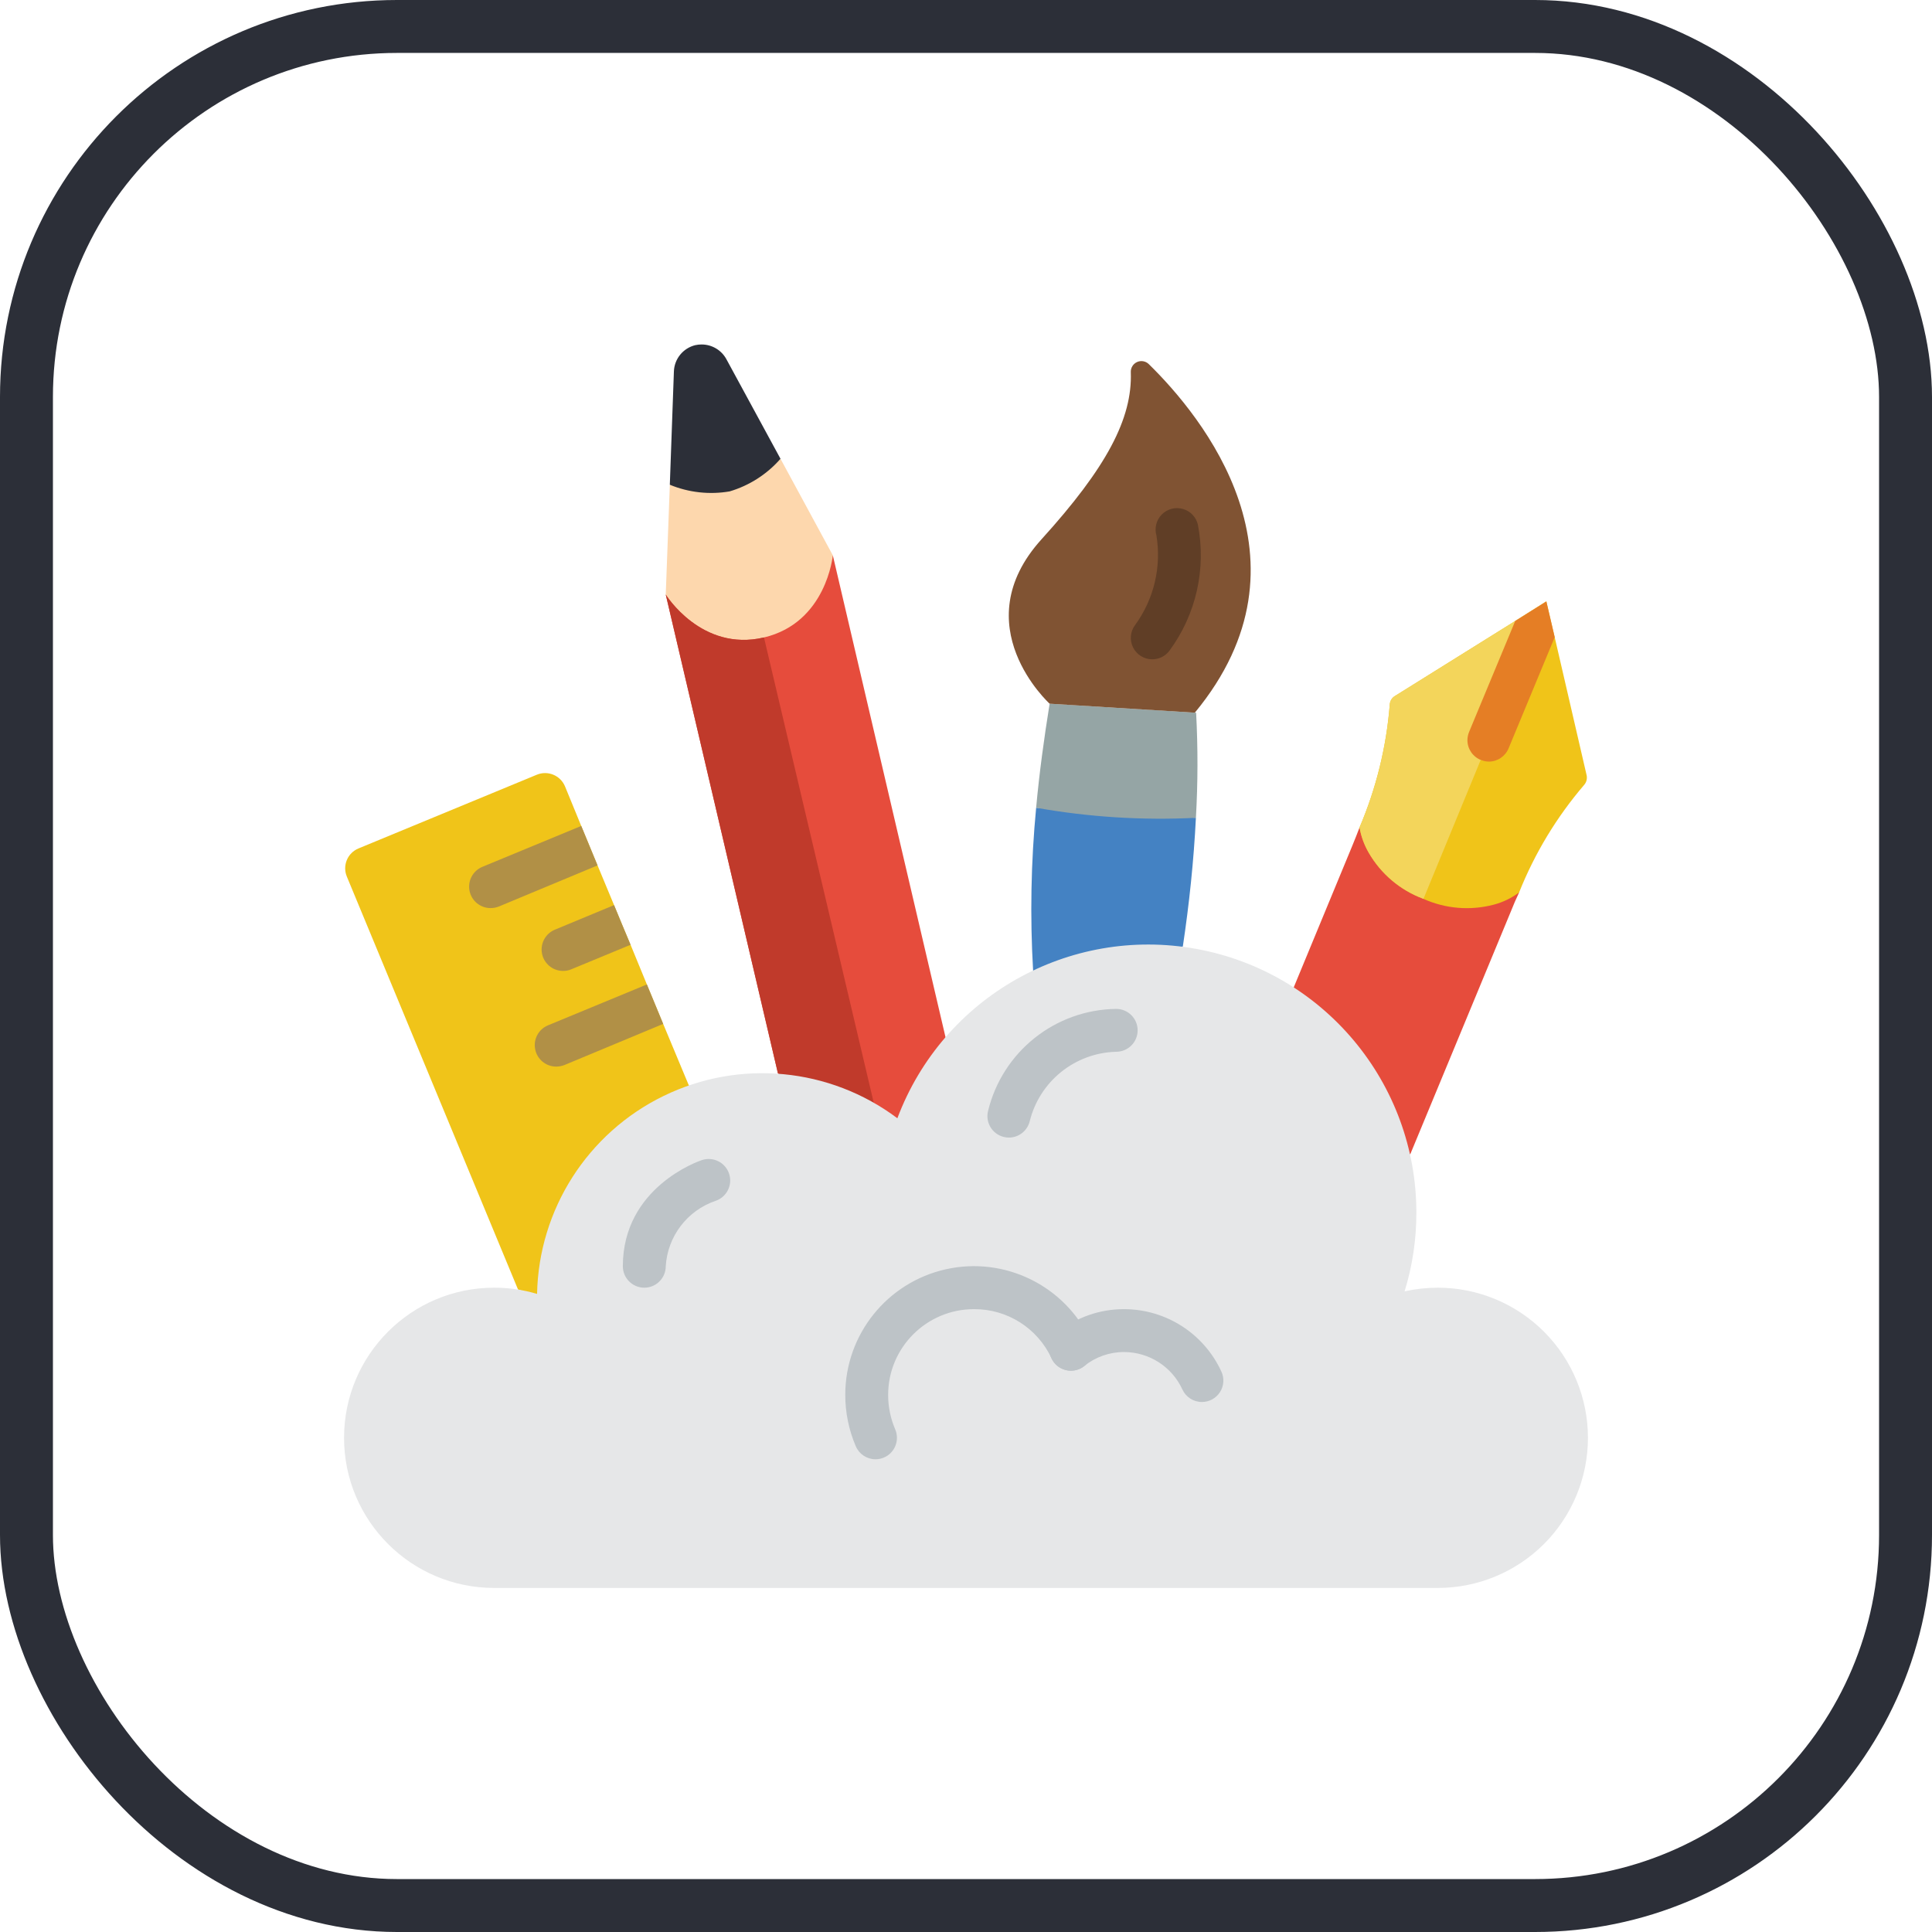 <?xml version="1.0" encoding="UTF-8"?>
<svg width="73px" height="73px" viewBox="0 0 73 73" version="1.1" xmlns="http://www.w3.org/2000/svg" xmlns:xlink="http://www.w3.org/1999/xlink">
    <!-- Generator: Sketch 51.3 (57544) - http://www.bohemiancoding.com/sketch -->
    <title>progressive-webapps/rendering-performance/rendering</title>
    <desc>Created with Sketch.</desc>
    <defs>
        <rect id="path-1" x="0" y="0" width="69" height="69" rx="14"></rect>
    </defs>
    <g id="progressive-webapps/rendering-performance/rendering" stroke="none" stroke-width="1" fill="none" fill-rule="evenodd">
        <g id="container" transform="translate(2, 2)">
            <mask id="mask-2" fill="white">
                <use xlink:href="#path-1"></use>
            </mask>
            <rect stroke="#2C2F38" stroke-width="2" x="-1" y="-1" width="71" height="71" rx="14"></rect>
        </g>
        <g id="creativity" transform="translate(13, 13)" fill-rule="nonzero">
            <path d="M44.399,20.721 C44.291,20.947 44.185,21.191 44.083,21.45 L40.282,30.623 L35.882,24.31 L38.094,18.962 C38.192,18.719 38.289,18.484 38.37,18.265 L44.399,20.721 Z" id="Shape" fill="#E64C3C"></path>
            <path d="M32.187,17.901 C32.106,19.521 31.936,21.142 31.693,22.763 L26.036,23.678 C25.916,21.628 25.954,19.572 26.15,17.528 L26.15,17.52 L32.187,17.901 Z" id="Shape" fill="#4482C3"></path>
            <path d="M18.468,7.982 C18.468,7.982 19.181,14.289 16.815,14.839 C14.448,15.389 12.155,9.465 12.155,9.465 L12.309,5.316 C12.982,5.559 13.056,2.778 13.81,2.6 C14.564,2.421 15.996,4.854 16.491,4.335 L18.468,7.982 Z" id="Shape" fill="#FDD7AD"></path>
            <path d="M22.73,26.207 L21.069,31.603 L20.615,31.214 L16.393,27.552 L12.155,9.465 C12.155,9.465 13.5,11.645 15.867,11.086 C18.233,10.526 18.468,7.982 18.468,7.982 L22.73,26.207 Z" id="Shape" fill="#E64C3C"></path>
            <path d="M20.615,31.214 L16.393,27.552 L12.155,9.465 C12.155,9.465 13.5,11.645 15.867,11.086 L20.615,31.214 Z" id="Shape" fill="#C03A2B"></path>
            <path d="M13.03,28.014 L12.966,38.086 L6.572,35.72 L0.105,20.121 C0.022,19.922 0.022,19.698 0.104,19.499 C0.186,19.3 0.344,19.142 0.543,19.059 L7.285,16.272 C7.699,16.102 8.172,16.297 8.347,16.709 L8.962,18.208 L9.27,18.954 L9.578,19.699 L10.202,21.199 L10.51,21.944 L10.826,22.698 L11.442,24.197 L11.75,24.942 L12.058,25.688 L12.998,27.941 L13.03,28.014 Z" id="Shape" fill="#F0C419"></path>
            <path d="M9.578,19.699 L5.843,21.255 C5.742,21.294 5.635,21.313 5.527,21.312 C5.143,21.308 4.816,21.035 4.741,20.659 C4.667,20.283 4.866,19.906 5.219,19.756 L8.962,18.208 L9.27,18.954 L9.578,19.699 Z" id="Shape" fill="#B19046"></path>
            <path d="M10.826,22.698 L8.573,23.63 C8.476,23.669 8.371,23.688 8.266,23.686 C7.882,23.682 7.555,23.409 7.48,23.033 C7.406,22.657 7.605,22.281 7.958,22.131 L10.202,21.199 L10.51,21.944 L10.826,22.698 Z" id="Shape" fill="#B19046"></path>
            <path d="M12.058,25.688 L8.322,27.244 C8.224,27.281 8.12,27.301 8.014,27.301 C7.63,27.3 7.298,27.029 7.222,26.651 C7.145,26.274 7.344,25.895 7.698,25.745 L11.442,24.197 L11.75,24.942 L12.058,25.688 Z" id="Shape" fill="#B19046"></path>
            <path d="M47,41.328 C47,42.832 46.402,44.275 45.339,45.339 C44.275,46.402 42.832,47 41.328,47 L5.672,47 C2.54,47 3.59865394e-16,44.46 0,41.328 C-3.59865394e-16,38.195 2.54,35.655 5.672,35.655 C6.221,35.654 6.767,35.733 7.293,35.89 C7.356,32.698 9.202,29.81 12.072,28.411 C14.941,27.012 18.353,27.337 20.907,29.253 C22.63,24.671 27.384,21.977 32.2,22.853 C37.016,23.729 40.517,27.924 40.517,32.819 C40.519,33.827 40.369,34.83 40.072,35.793 C40.484,35.702 40.905,35.656 41.328,35.655 C42.832,35.655 44.275,36.253 45.339,37.317 C46.402,38.38 47,39.823 47,41.328 Z" id="Shape" fill="#E6E7E8"></path>
            <path d="M16.491,4.335 C15.98,4.919 15.314,5.346 14.57,5.567 C13.808,5.698 13.024,5.611 12.309,5.316 L12.463,1.037 C12.479,0.561 12.81,0.154 13.273,0.041 C13.351,0.024 13.429,0.016 13.508,0.016 C13.901,0.015 14.262,0.23 14.448,0.575 L16.491,4.335 Z" id="Shape" fill="#2C2F38"></path>
            <path d="M32.187,17.901 C30.167,18.002 28.141,17.875 26.15,17.52 C26.271,16.199 26.45,14.894 26.66,13.589 C28.484,13.703 30.323,13.816 32.195,13.93 C32.265,15.253 32.263,16.578 32.187,17.901 Z" id="Shape" fill="#95A5A5"></path>
            <path d="M26.66,13.589 C26.66,13.589 23.401,10.634 26.356,7.374 C28.813,4.664 29.79,2.814 29.727,1.061 C29.721,0.896 29.815,0.745 29.966,0.678 C30.116,0.612 30.292,0.644 30.409,0.76 C32.405,2.714 36.907,8.167 32.147,13.928" id="Shape" fill="#805333"></path>
            <path d="M30.538,11.912 C30.231,11.912 29.95,11.739 29.813,11.464 C29.676,11.19 29.705,10.861 29.89,10.616 C30.6,9.642 30.89,8.425 30.696,7.236 C30.614,6.954 30.691,6.649 30.897,6.44 C31.104,6.231 31.407,6.15 31.691,6.229 C31.974,6.307 32.192,6.533 32.261,6.819 C32.586,8.49 32.195,10.221 31.184,11.59 C31.031,11.793 30.792,11.912 30.538,11.912 Z" id="Shape" fill="#603E26"></path>
            <path d="M20.08,42.138 C19.756,42.138 19.462,41.944 19.335,41.645 C19.073,41.033 18.938,40.373 18.938,39.707 C18.936,37.429 20.516,35.456 22.739,34.959 C24.961,34.462 27.231,35.575 28.2,37.636 C28.391,38.041 28.217,38.524 27.812,38.714 C27.407,38.905 26.924,38.731 26.733,38.326 C26.205,37.185 25.058,36.457 23.8,36.466 C22.01,36.466 20.558,37.917 20.558,39.707 C20.558,40.155 20.649,40.598 20.826,41.01 C20.91,41.208 20.912,41.431 20.832,41.63 C20.752,41.83 20.596,41.989 20.398,42.073 C20.298,42.116 20.19,42.138 20.08,42.138 Z" id="Shape" fill="#BDC3C7"></path>
            <path d="M32.414,39.974 C32.096,39.974 31.808,39.789 31.676,39.5 C31.28,38.64 30.42,38.088 29.472,38.086 C28.925,38.085 28.394,38.271 27.968,38.615 C27.618,38.894 27.108,38.836 26.829,38.486 C26.55,38.136 26.608,37.626 26.958,37.347 C27.67,36.774 28.558,36.463 29.472,36.466 C31.055,36.467 32.491,37.389 33.151,38.828 C33.266,39.079 33.245,39.37 33.096,39.602 C32.946,39.834 32.69,39.974 32.414,39.974 Z" id="Shape" fill="#BDC3C7"></path>
            <path d="M11.345,35.655 C10.897,35.655 10.534,35.292 10.534,34.845 C10.534,31.864 13.397,30.874 13.52,30.834 C13.945,30.692 14.405,30.921 14.548,31.346 C14.691,31.771 14.462,32.231 14.037,32.374 C12.966,32.739 12.223,33.716 12.155,34.845 C12.155,35.292 11.792,35.655 11.345,35.655 Z" id="Shape" fill="#BDC3C7"></path>
            <path d="M25.121,29.983 C25.054,29.983 24.988,29.975 24.923,29.958 C24.489,29.85 24.225,29.41 24.334,28.976 C24.878,26.737 26.869,25.151 29.172,25.121 C29.62,25.12 29.984,25.481 29.985,25.929 C29.986,26.377 29.624,26.74 29.176,26.741 C27.619,26.78 26.28,27.856 25.907,29.369 C25.816,29.73 25.492,29.983 25.121,29.983 Z" id="Shape" fill="#BDC3C7"></path>
            <path d="M46.951,16.296 C46.978,16.426 46.942,16.561 46.854,16.661 C45.818,17.87 44.989,19.241 44.399,20.721 C44.112,20.934 43.788,21.091 43.443,21.182 C42.558,21.416 41.619,21.339 40.785,20.964 C40.777,20.964 40.777,20.956 40.768,20.956 C39.904,20.633 39.18,20.02 38.718,19.221 C38.546,18.926 38.428,18.602 38.37,18.265 C38.999,16.789 39.385,15.221 39.512,13.622 C39.519,13.488 39.592,13.366 39.707,13.298 L44.253,10.462 L45.428,9.724 L45.744,11.077 L46.951,16.296 Z" id="Shape" fill="#F0C419"></path>
            <path d="M45.428,9.724 L42.956,15.713 L42.948,15.713 L40.785,20.964 C40.777,20.964 40.777,20.956 40.768,20.956 C39.904,20.633 39.18,20.02 38.718,19.221 C38.546,18.926 38.428,18.602 38.37,18.265 C38.999,16.789 39.385,15.221 39.512,13.622 C39.519,13.488 39.592,13.366 39.707,13.298 L44.253,10.462 L45.428,9.724 Z" id="Shape" fill="#F3D55B"></path>
            <path d="M45.744,11.077 L44.002,15.275 C43.877,15.578 43.583,15.776 43.256,15.777 C43.153,15.776 43.051,15.754 42.956,15.713 L42.948,15.713 C42.645,15.59 42.446,15.295 42.446,14.967 C42.448,14.859 42.47,14.751 42.511,14.651 L44.253,10.462 L45.428,9.724 L45.744,11.077 Z" id="Shape" fill="#E57E25"></path>
        </g>
    </g>
</svg>